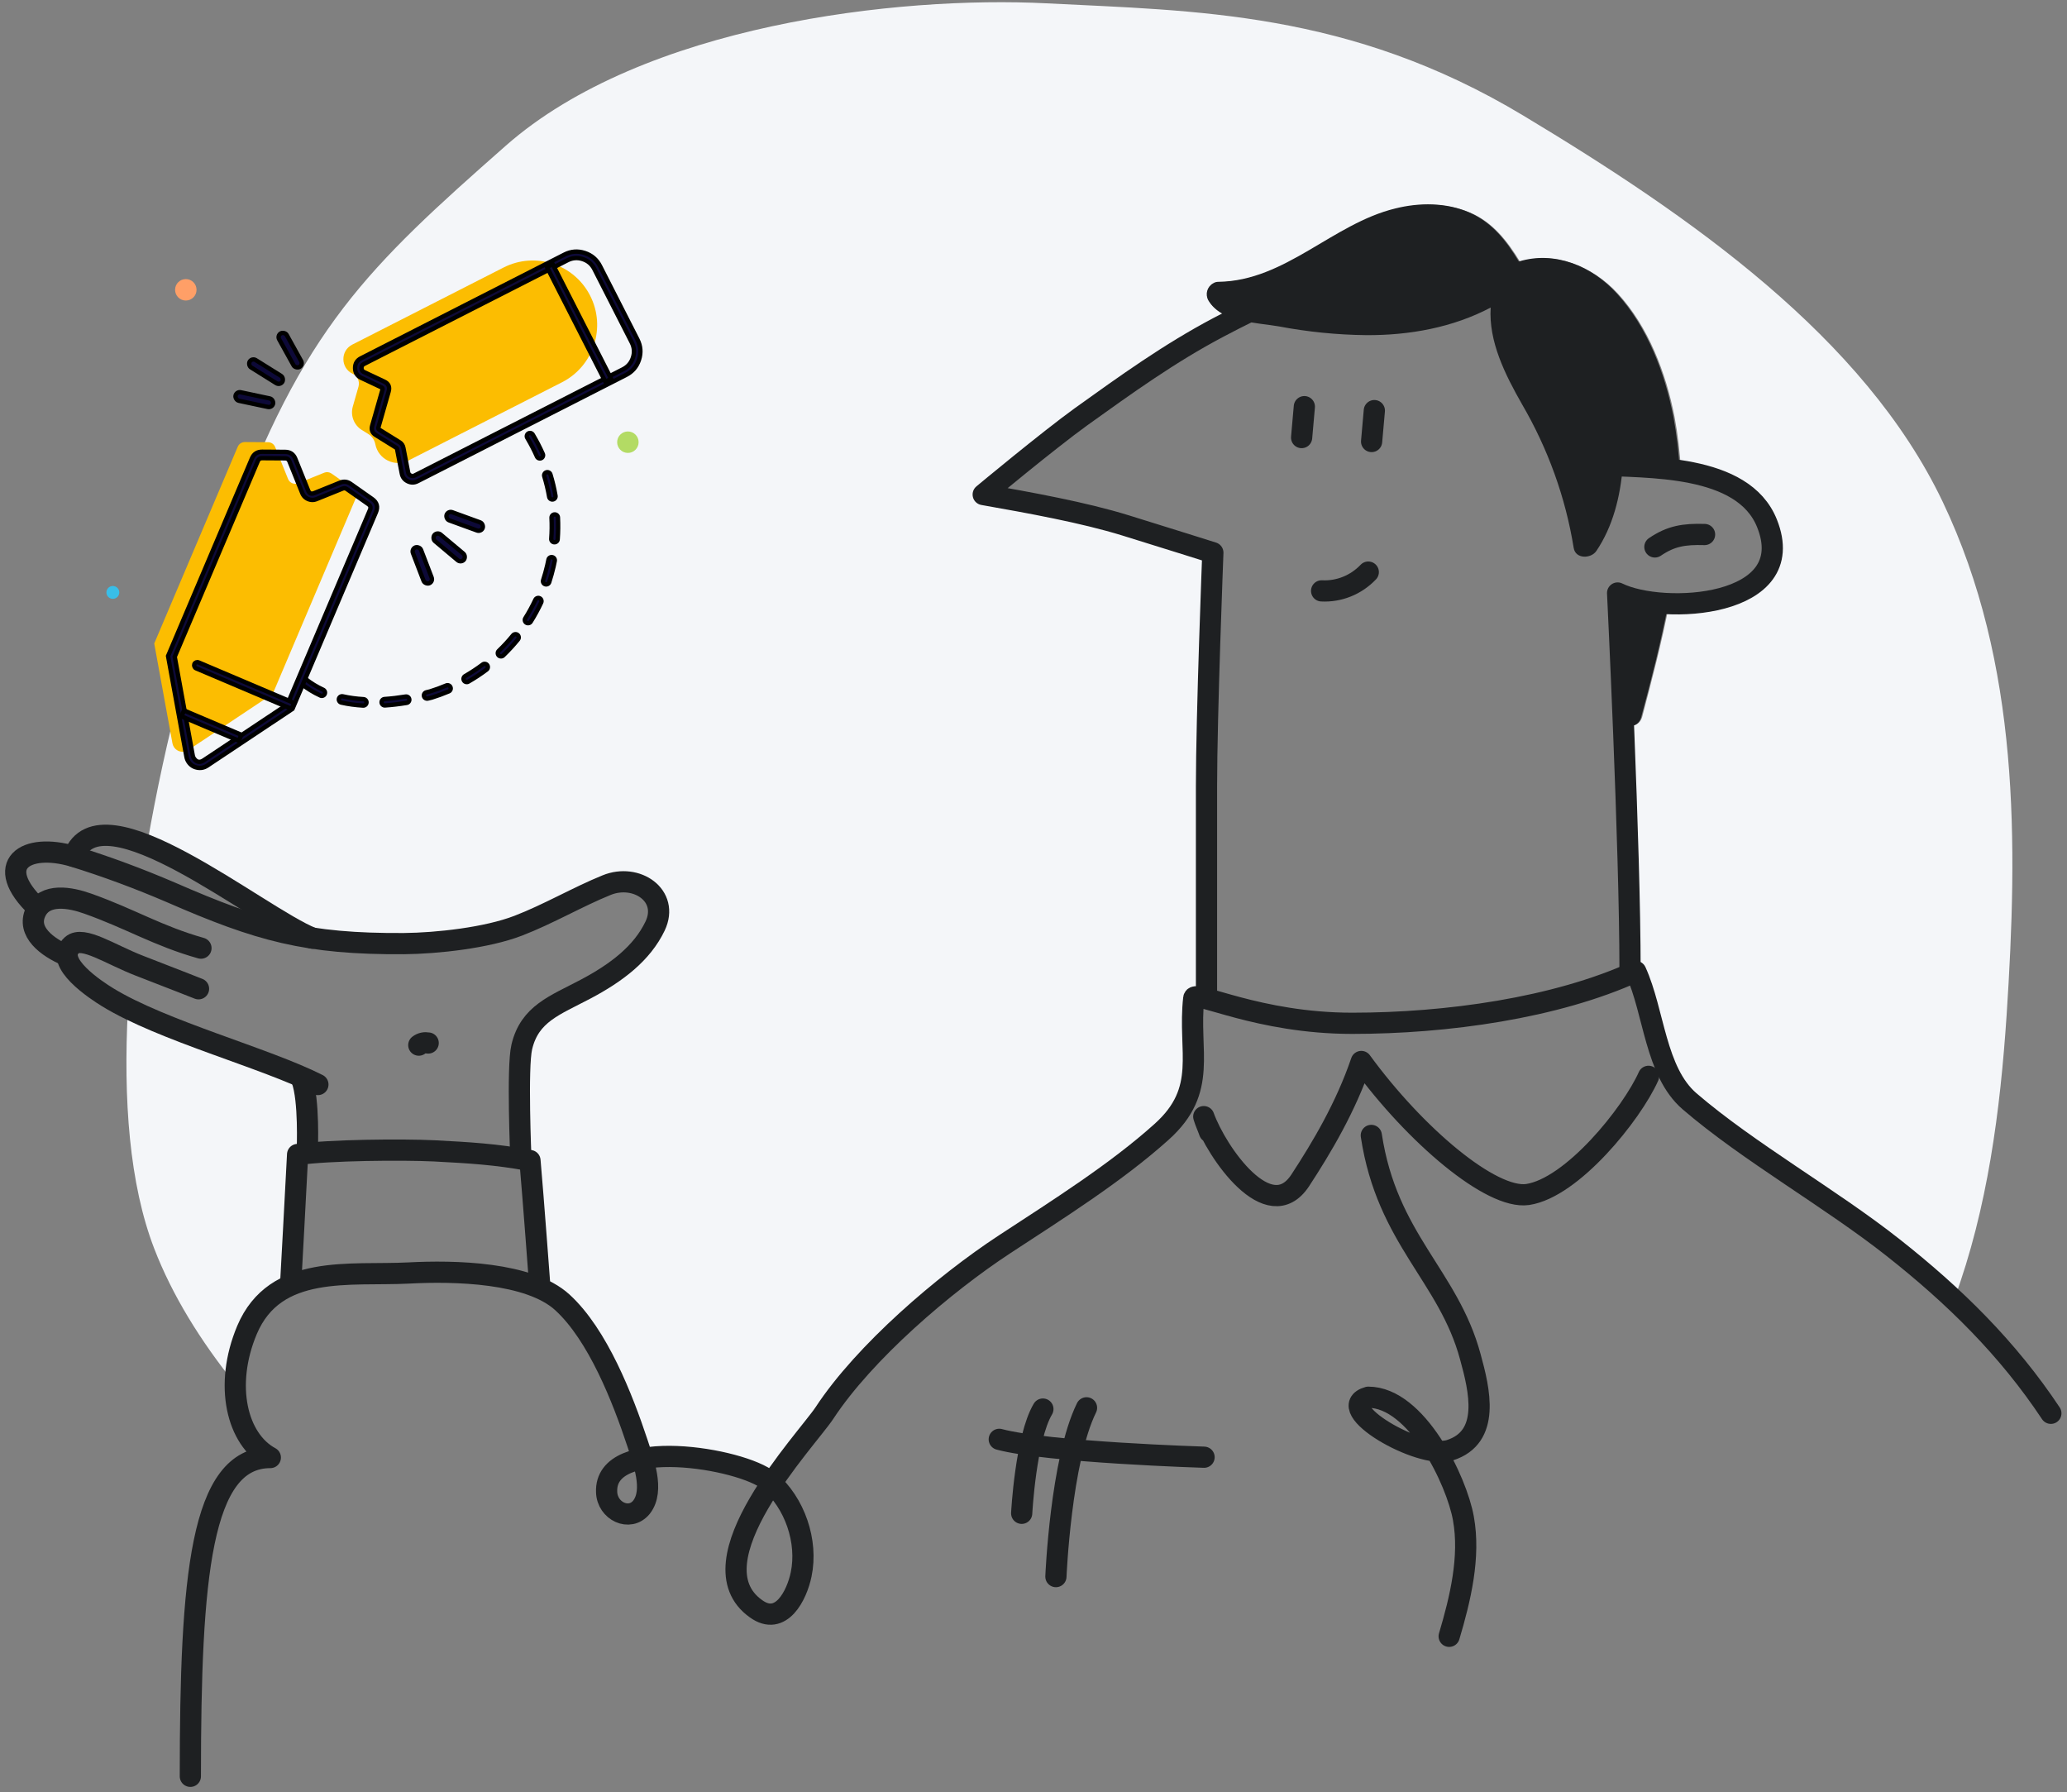 <svg width="278" height="241" viewBox="0 0 278 241" fill="none" xmlns="http://www.w3.org/2000/svg">
<rect x="0" y="0" width="278" height="241" fill="#808080" stroke="none"/>
<g clip-path="url(#clip0)">
<path d="M17.207 135.605C16.555 147.87 17.411 159.279 20.752 167.918C23.156 174.152 26.946 180.305 31.713 186.213C31.754 183.687 32.284 181.201 33.302 178.879C34.362 176.23 36.399 174.111 39.007 172.93L39.17 171.952C39.17 171.952 39.822 160.135 40.066 155.246C40.474 155.164 40.963 155.123 41.493 155.083L41.37 154.594C41.37 154.594 41.207 147.504 40.229 144.774L39.618 144.366C33.058 141.677 23.686 138.865 17.207 135.605Z" fill="#F4F6F9"/>
<path d="M269.879 136.503C271.387 113.44 271.672 89.277 261.282 67.477C250.728 45.352 227.421 29.094 204.847 15.525C181.458 1.467 160.677 1.467 140.752 0.448C120.827 -0.57 86.518 3.301 68.019 19.599C49.52 35.898 40.637 44.252 30.857 71.348C25.968 85.121 22.26 99.26 19.774 113.644C27.516 116.74 37.499 124.319 42.022 126.153C46.097 126.723 50.212 127.009 54.368 126.927C58.851 126.886 65.492 126.153 69.73 124.523C73.764 122.975 77.798 120.611 81.628 119.063C85.621 117.433 90.104 120.448 88.148 124.564C86.396 128.231 82.973 130.839 78.817 133.039C74.66 135.24 71.278 136.34 70.26 140.863C69.689 143.226 70.015 153.087 70.097 155.898C70.504 155.98 70.952 156.061 71.401 156.143C71.849 161.236 72.705 172.808 72.705 172.808V173.297C73.805 173.746 74.823 174.397 75.761 175.212C80.528 179.572 83.869 188.129 85.866 194.16C86.07 194.73 86.314 195.423 86.518 196.197C92.182 195.138 101.105 197.175 103.509 199.212C103.632 199.335 103.754 199.416 103.876 199.538C106.728 195.301 109.988 191.593 111.007 190.085C116.385 181.895 127.102 172.727 135.251 167.389C142.341 162.744 150.246 157.773 156.358 152.272C162.674 146.608 159.862 141.474 160.677 134.302C160.718 134.017 161.289 134.099 162.348 134.384V105.82C162.348 96.245 163.204 74.404 163.204 74.404C163.204 74.404 157.132 72.489 151.469 70.737C145.805 68.985 138.552 67.681 132.317 66.581C132.317 66.581 141.037 59.328 145.438 56.15C151.469 51.83 157.336 47.593 163.978 44.089C164.711 43.722 165.445 43.314 166.219 42.948C164.711 42.499 163.367 41.766 162.593 40.462C162.47 40.218 162.389 39.932 162.389 39.647C162.389 38.71 163.122 37.936 164.059 37.936C173.024 37.813 179.38 30.112 187.815 28.075C191.075 27.26 194.701 27.301 197.757 28.605C200.813 29.909 202.769 32.476 204.44 35.206C209.207 33.739 214.219 35.817 217.601 39.484C221.716 43.966 224.08 50.2 225.221 56.068C225.669 58.472 225.954 60.917 226.076 63.362C231.17 64.136 235.937 65.929 237.73 70.411C241.071 78.764 231.985 81.535 224.487 81.25C223.509 86.343 222.165 91.436 220.861 96.408C220.494 97.63 219.312 97.834 218.416 97.345C218.864 108.224 219.312 121.752 219.312 130.472V131.002C219.598 130.88 219.842 130.757 220.127 130.635C222.613 136.095 222.735 144.082 227.34 148.075C235.244 154.88 246.368 161.155 254.722 167.756C257.533 169.997 260.263 172.279 262.83 174.723C267.353 162.418 269.024 149.257 269.879 136.503Z" fill="#F4F6F9"/>
<path d="M25.601 238.861C25.601 212.009 26.987 195.995 36.358 195.995C31.876 193.591 30.084 186.297 33.221 178.84C37.011 169.876 47.075 171.587 54.98 171.18C61.092 170.854 71.197 171.058 75.639 175.132C80.406 179.492 83.747 188.049 85.744 194.08C86.477 196.362 88.067 200.396 86.274 202.677C84.684 204.633 81.669 203.207 81.588 200.64C81.262 192.98 99.802 196.076 103.428 199.132C106.892 202.066 108.685 207.282 107.747 211.723C107.177 214.494 105.058 218.773 101.676 216.328C92.834 210.053 108.481 193.632 110.885 190.005C116.263 181.815 126.98 172.647 135.129 167.309C142.219 162.664 150.124 157.693 156.236 152.192C162.552 146.528 159.741 141.394 160.555 134.222C160.678 133.082 169.194 137.604 181.866 137.604C194.538 137.604 209.207 135.567 220.005 130.637C222.491 136.097 222.613 144.083 227.218 148.076C235.123 154.881 246.246 161.156 254.6 167.757C262.831 174.236 270.043 181.326 275.829 190.046" stroke="#1E2022" stroke-width="2.852" stroke-linecap="round" stroke-linejoin="round"/>
<path d="M162.674 152.232C162.43 151.54 162.104 150.847 161.9 150.154C163.652 155.003 170.661 165.068 174.857 158.752C177.791 154.27 181.01 148.85 183.088 142.738C190.341 152.681 200.569 161.319 205.458 160.626C211.448 159.73 219.435 149.828 221.717 144.735" stroke="#1E2022" stroke-width="2.852" stroke-linecap="round" stroke-linejoin="round"/>
<path d="M194.905 220.035C196.413 214.982 197.757 209.359 196.82 204.184C195.924 199.131 190.545 187.885 184.026 187.885C178.973 189.311 190.993 196.279 194.987 195.016C200.528 193.264 198.98 186.907 197.757 182.466C194.824 171.546 186.552 166.656 184.433 152.68" stroke="#1E2022" stroke-width="2.852" stroke-linecap="round" stroke-linejoin="round"/>
<path d="M134.395 193.547C140.915 195.299 161.94 195.951 161.94 195.951" stroke="#1E2022" stroke-width="2.852" stroke-linecap="round" stroke-linejoin="round"/>
<path d="M137.411 203.494C137.411 203.494 137.941 193.388 140.263 189.477" stroke="#1E2022" stroke-width="2.852" stroke-linecap="round" stroke-linejoin="round"/>
<path d="M142.015 212.005C142.015 212.005 142.667 196.358 146.131 189.309" stroke="#1E2022" stroke-width="2.852" stroke-linecap="round" stroke-linejoin="round"/>
<path d="M162.267 133.406V105.738C162.267 96.163 163.122 74.322 163.122 74.322C163.122 74.322 157.051 72.407 151.387 70.655C145.723 68.903 138.47 67.599 132.236 66.499C132.236 66.499 140.956 59.246 145.357 56.068C151.387 51.748 157.255 47.511 163.897 44.007C174.817 38.261 187.897 32.475 200.08 36.631C210.43 40.136 214.749 52.319 214.708 62.506C221.513 62.913 234.43 62.302 237.649 70.37C242.212 81.738 223.672 82.757 217.56 79.742C217.56 79.742 219.231 113.765 219.231 130.431" stroke="#1E2022" stroke-width="2.852" stroke-linecap="round" stroke-linejoin="round"/>
<path d="M184.474 59.371L184.841 55.215" stroke="#1E2022" stroke-width="2.852" stroke-linecap="round" stroke-linejoin="round"/>
<path d="M175.061 58.84L175.428 54.684" stroke="#1E2022" stroke-width="2.852" stroke-linecap="round" stroke-linejoin="round"/>
<path d="M222.573 73.546C224.732 72.08 226.484 71.794 229.255 71.876" stroke="#1E2022" stroke-width="2.852" stroke-linecap="round" stroke-linejoin="round"/>
<path d="M177.75 79.456C180.114 79.578 182.396 78.641 184.026 76.93" stroke="#1E2022" stroke-width="2.852" stroke-linecap="round" stroke-linejoin="round"/>
<path d="M4.983 122.039C-1.088 116.253 3.394 113.238 9.873 115.153C14.355 116.538 18.715 118.168 22.993 120.002C34.85 125.177 41.207 126.97 54.328 126.888C58.81 126.847 65.452 126.114 69.689 124.484C73.723 122.936 77.757 120.572 81.587 119.024C85.581 117.394 90.063 120.409 88.107 124.525C86.355 128.192 82.932 130.8 78.776 133C74.62 135.201 71.238 136.301 70.178 140.783C69.526 143.513 70.056 155.778 70.056 155.778" stroke="#1E2022" stroke-width="2.852" stroke-linecap="round" stroke-linejoin="round"/>
<path d="M40.596 145.18C41.615 147.91 41.33 154.592 41.33 154.592" stroke="#1E2022" stroke-width="2.852" stroke-linecap="round" stroke-linejoin="round"/>
<path d="M26.701 132.96C26.701 132.96 22.667 131.371 18.756 129.863C14.844 128.355 11.136 125.788 9.669 127.092C7.102 129.374 13.01 133.204 14.477 134.101C21.852 138.624 35.666 142.25 42.756 145.836" stroke="#1E2022" stroke-width="2.852" stroke-linecap="round" stroke-linejoin="round"/>
<path d="M9.017 128.516C6.328 127.375 3.557 125.297 4.78 122.648C6.002 120 9.506 120.692 11.788 121.507C17.534 123.545 21.241 125.867 27.028 127.497" stroke="#1E2022" stroke-width="2.852" stroke-linecap="round" stroke-linejoin="round"/>
<path d="M9.914 115.152C13.499 105.536 34.769 123.261 42.022 126.154" stroke="#1E2022" stroke-width="2.852" stroke-linecap="round" stroke-linejoin="round"/>
<path d="M39.129 171.951C39.129 171.951 39.781 160.135 40.026 155.245C44.304 154.634 54.084 154.552 58.403 154.756C63.007 155.001 66.756 155.204 71.279 156.06C71.727 161.154 72.583 172.726 72.583 172.726" stroke="#1E2022" stroke-width="2.852" stroke-linecap="round" stroke-linejoin="round"/>
<path d="M224.365 81.25C221.635 81.128 219.15 80.639 217.52 79.824C217.52 79.824 217.887 87.485 218.294 97.345C219.19 97.875 220.413 97.671 220.739 96.408C222.083 91.437 223.387 86.344 224.365 81.25Z" fill="#1E2022"/>
<path d="M163.163 38.098C162.348 38.547 162.063 39.565 162.511 40.38C164.263 43.355 168.949 43.355 171.964 43.885C175.835 44.618 179.788 45.025 183.74 45.066C189.526 45.107 195.394 44.047 200.487 41.358C200.202 45.922 202.402 50.322 204.725 54.397C208.188 60.346 210.552 66.866 211.652 73.671C211.896 75.219 214.015 75.137 214.708 74.078C216.908 70.818 217.927 66.825 218.253 62.71C220.82 62.791 223.387 62.995 225.913 63.321C225.791 60.876 225.506 58.431 225.058 56.027C223.917 50.119 221.553 43.925 217.438 39.443C214.056 35.735 209.044 33.698 204.277 35.165C202.606 32.394 200.691 29.908 197.594 28.564C194.497 27.219 190.912 27.219 187.652 28.034C179.258 30.071 172.861 37.772 163.896 37.895C163.652 37.895 163.407 37.935 163.163 38.098Z" fill="#1E2022"/>
<path d="M56.325 140.538C56.691 140.253 57.14 140.171 57.588 140.253" stroke="#1E2022" stroke-width="2.852" stroke-linecap="round" stroke-linejoin="round"/>
<circle cx="15.178" cy="79.662" r="0.866" fill="#39BEE8"/>
<circle cx="24.991" cy="38.97" r="1.443" fill="#FF9F67"/>
<circle cx="84.447" cy="59.462" r="1.443" fill="#B3DB64"/>
<path fill-rule="evenodd" clip-rule="evenodd" d="M71.654 58.434C72.158 59.276 72.609 60.146 73.006 61.043C73.055 61.152 73.058 61.263 73.014 61.374C72.972 61.486 72.895 61.566 72.786 61.614C72.785 61.614 72.785 61.615 72.784 61.615C72.784 61.615 72.783 61.616 72.782 61.616C72.673 61.663 72.564 61.665 72.453 61.622C72.342 61.578 72.263 61.502 72.215 61.394C71.847 60.563 71.431 59.756 70.968 58.973C70.949 58.941 70.93 58.909 70.911 58.878C70.85 58.775 70.834 58.666 70.863 58.55C70.892 58.434 70.958 58.345 71.061 58.284C71.11 58.255 71.163 58.236 71.22 58.227C71.276 58.219 71.333 58.222 71.388 58.236C71.444 58.25 71.495 58.274 71.541 58.308C71.587 58.343 71.625 58.384 71.654 58.434ZM73.491 63.509C73.49 63.509 73.49 63.509 73.489 63.509C73.489 63.51 73.488 63.51 73.487 63.51C73.374 63.546 73.29 63.616 73.234 63.721C73.179 63.826 73.168 63.935 73.203 64.049C73.479 64.957 73.699 65.878 73.861 66.811C73.882 66.928 73.94 67.021 74.037 67.09C74.134 67.158 74.241 67.183 74.358 67.164C74.359 67.164 74.36 67.164 74.36 67.163C74.361 67.163 74.362 67.163 74.362 67.163C74.48 67.143 74.573 67.083 74.642 66.986C74.711 66.888 74.735 66.78 74.714 66.662C74.546 65.694 74.318 64.739 74.031 63.797C73.996 63.682 73.926 63.597 73.821 63.541C73.715 63.485 73.606 63.474 73.491 63.509ZM74.586 69.173C74.586 69.173 74.585 69.173 74.584 69.173C74.584 69.173 74.583 69.173 74.582 69.173C74.464 69.18 74.365 69.228 74.286 69.316C74.206 69.404 74.17 69.508 74.175 69.627C74.222 70.57 74.211 71.513 74.142 72.456C74.133 72.575 74.168 72.679 74.245 72.769C74.322 72.859 74.42 72.909 74.538 72.919C74.539 72.919 74.54 72.919 74.54 72.919C74.541 72.919 74.541 72.92 74.542 72.92C74.661 72.928 74.766 72.894 74.857 72.816C74.947 72.737 74.997 72.639 75.006 72.519C75.077 71.541 75.089 70.562 75.04 69.584C75.034 69.464 74.987 69.364 74.898 69.284C74.81 69.204 74.706 69.167 74.586 69.173ZM73.764 75.261C73.787 75.145 73.847 75.053 73.946 74.987C74.044 74.92 74.152 74.898 74.268 74.92C74.269 74.92 74.27 74.92 74.27 74.92C74.271 74.92 74.272 74.92 74.272 74.92C74.389 74.944 74.481 75.005 74.548 75.104C74.615 75.203 74.636 75.311 74.613 75.429C74.562 75.689 74.507 75.948 74.447 76.206C74.284 76.91 74.092 77.604 73.869 78.287C73.832 78.401 73.76 78.485 73.653 78.539C73.546 78.593 73.436 78.602 73.323 78.565L73.319 78.563C73.207 78.525 73.124 78.454 73.07 78.347C73.017 78.241 73.009 78.132 73.046 78.019C73.261 77.36 73.447 76.691 73.603 76.011C73.661 75.762 73.714 75.512 73.764 75.261ZM72.005 80.653C72.055 80.545 72.136 80.471 72.248 80.43C72.359 80.389 72.469 80.393 72.577 80.442C72.578 80.443 72.578 80.443 72.579 80.443C72.579 80.444 72.58 80.444 72.581 80.444C72.689 80.495 72.763 80.576 72.804 80.689C72.845 80.801 72.84 80.911 72.789 81.02C72.373 81.908 71.905 82.768 71.383 83.599C71.32 83.7 71.23 83.764 71.113 83.79C70.996 83.817 70.888 83.799 70.786 83.735C70.786 83.735 70.785 83.734 70.785 83.734C70.784 83.734 70.784 83.733 70.783 83.733C70.683 83.669 70.62 83.579 70.594 83.463C70.568 83.347 70.587 83.239 70.65 83.138C71.152 82.338 71.604 81.509 72.005 80.653ZM68.999 85.438C69.074 85.346 69.171 85.293 69.289 85.281C69.407 85.268 69.512 85.299 69.605 85.373C69.606 85.373 69.606 85.374 69.607 85.374C69.607 85.374 69.608 85.375 69.608 85.375C69.701 85.451 69.753 85.548 69.765 85.667C69.778 85.786 69.746 85.891 69.671 85.984C69.052 86.744 68.388 87.464 67.68 88.144C67.594 88.227 67.492 88.267 67.372 88.264C67.252 88.262 67.151 88.218 67.069 88.131C67.068 88.131 67.068 88.13 67.067 88.13C67.067 88.129 67.066 88.129 67.066 88.129C66.984 88.042 66.945 87.94 66.948 87.821C66.951 87.702 66.995 87.602 67.081 87.519C67.763 86.864 68.403 86.17 68.999 85.438ZM64.923 89.353C65.018 89.281 65.124 89.254 65.242 89.27C65.359 89.286 65.454 89.342 65.526 89.436C65.527 89.437 65.527 89.437 65.528 89.438C65.528 89.438 65.528 89.439 65.529 89.439C65.6 89.535 65.628 89.642 65.611 89.76C65.594 89.879 65.538 89.974 65.442 90.045C64.657 90.634 63.84 91.173 62.989 91.662C62.886 91.722 62.776 91.736 62.661 91.705C62.545 91.674 62.458 91.607 62.398 91.503L62.396 91.5C62.338 91.396 62.325 91.287 62.356 91.173C62.387 91.058 62.455 90.971 62.558 90.912C63.378 90.44 64.166 89.92 64.923 89.353ZM43.686 92.992C43.706 93.045 43.715 93.099 43.713 93.155C43.711 93.211 43.699 93.265 43.677 93.316C43.676 93.317 43.676 93.319 43.675 93.32C43.675 93.321 43.674 93.322 43.674 93.323C43.624 93.432 43.543 93.507 43.431 93.548C43.319 93.59 43.208 93.586 43.099 93.536C42.181 93.114 41.335 92.595 40.56 91.98C40.515 91.945 40.478 91.902 40.45 91.851C40.422 91.801 40.405 91.748 40.399 91.691C40.392 91.634 40.397 91.578 40.412 91.522C40.428 91.467 40.454 91.417 40.49 91.372C40.49 91.371 40.491 91.37 40.492 91.369C40.493 91.368 40.494 91.367 40.495 91.366C40.57 91.275 40.666 91.223 40.783 91.211C40.901 91.198 41.005 91.229 41.098 91.302C41.819 91.874 42.606 92.356 43.461 92.749C43.513 92.773 43.559 92.806 43.598 92.848C43.637 92.89 43.666 92.938 43.686 92.992ZM60.02 92.172C60.13 92.126 60.24 92.124 60.35 92.169C60.46 92.213 60.539 92.289 60.586 92.398L60.588 92.402C60.635 92.512 60.636 92.622 60.591 92.733C60.546 92.844 60.468 92.923 60.358 92.969C59.609 93.287 58.846 93.565 58.07 93.805C58.066 93.807 58.062 93.808 58.058 93.809C58.053 93.81 58.049 93.811 58.045 93.812L57.546 93.934C57.43 93.963 57.321 93.946 57.219 93.884C57.117 93.822 57.051 93.733 57.023 93.617C57.023 93.616 57.023 93.615 57.022 93.615C57.022 93.614 57.022 93.613 57.022 93.612C56.995 93.497 57.012 93.389 57.074 93.287C57.136 93.186 57.225 93.122 57.34 93.093L57.827 92.974C58.571 92.744 59.302 92.476 60.02 92.172ZM48.888 94.016C49.006 94.022 49.105 94.07 49.184 94.158C49.264 94.246 49.301 94.35 49.295 94.468C49.295 94.469 49.295 94.47 49.295 94.47C49.295 94.471 49.295 94.472 49.295 94.473C49.288 94.592 49.24 94.691 49.151 94.771C49.061 94.85 48.957 94.887 48.838 94.88C47.807 94.821 46.831 94.687 45.909 94.479C45.792 94.452 45.702 94.389 45.638 94.288C45.575 94.186 45.556 94.078 45.582 93.961C45.582 93.96 45.583 93.959 45.583 93.958C45.583 93.957 45.583 93.956 45.583 93.955C45.597 93.9 45.62 93.85 45.653 93.804C45.685 93.758 45.725 93.72 45.773 93.69C45.822 93.66 45.874 93.639 45.931 93.63C45.987 93.62 46.044 93.621 46.1 93.634C46.975 93.832 47.904 93.959 48.888 94.016ZM54.552 93.665C54.669 93.646 54.776 93.671 54.873 93.741C54.97 93.81 55.028 93.903 55.048 94.02L55.049 94.023C55.068 94.141 55.043 94.249 54.973 94.346C54.903 94.443 54.809 94.501 54.691 94.52C53.684 94.684 52.715 94.798 51.783 94.86C51.663 94.868 51.559 94.833 51.469 94.754C51.379 94.676 51.33 94.577 51.322 94.458L51.321 94.454C51.314 94.335 51.35 94.231 51.429 94.142C51.507 94.053 51.606 94.004 51.724 93.996C52.63 93.936 53.572 93.825 54.552 93.665Z" fill="#0D0938"/>
<path d="M73.006 61.043L73.274 60.925V60.925L73.006 61.043ZM73.014 61.374L73.287 61.48V61.48L73.014 61.374ZM72.786 61.614L72.668 61.347L72.666 61.348L72.786 61.614ZM72.782 61.616L72.671 61.346L72.666 61.348L72.782 61.616ZM72.453 61.622L72.559 61.349L72.559 61.349L72.453 61.622ZM72.215 61.394L71.948 61.512V61.512L72.215 61.394ZM70.968 58.973L70.716 59.122L70.716 59.122L70.968 58.973ZM70.911 58.878L70.66 59.028L70.66 59.028L70.911 58.878ZM70.863 58.55L70.579 58.479L70.579 58.479L70.863 58.55ZM71.061 58.284L71.211 58.535L71.211 58.535L71.061 58.284ZM71.22 58.227L71.262 58.517L71.262 58.517L71.22 58.227ZM71.388 58.236L71.46 57.952L71.46 57.952L71.388 58.236ZM71.541 58.308L71.716 58.074L71.715 58.074L71.541 58.308ZM73.489 63.509L73.402 63.23L73.401 63.23L73.489 63.509ZM73.487 63.51L73.575 63.789L73.579 63.788L73.487 63.51ZM73.234 63.721L73.493 63.857L73.493 63.857L73.234 63.721ZM73.203 64.049L72.923 64.134V64.134L73.203 64.049ZM73.861 66.811L74.149 66.761L74.149 66.761L73.861 66.811ZM74.037 67.09L74.206 66.851L74.206 66.851L74.037 67.09ZM74.358 67.164L74.406 67.452L74.406 67.452L74.358 67.164ZM74.36 67.163L74.312 66.875L74.311 66.875L74.36 67.163ZM74.362 67.163L74.312 66.875L74.312 66.875L74.362 67.163ZM74.642 66.986L74.881 67.154L74.881 67.154L74.642 66.986ZM74.714 66.662L75.002 66.612V66.612L74.714 66.662ZM74.031 63.797L74.311 63.712V63.712L74.031 63.797ZM73.821 63.541L73.958 63.283L73.958 63.283L73.821 63.541ZM74.584 69.173L74.567 68.881L74.584 69.173ZM74.582 69.173L74.6 69.465L74.604 69.465L74.582 69.173ZM74.286 69.316L74.503 69.511L74.286 69.316ZM74.175 69.627L74.467 69.612L74.467 69.612L74.175 69.627ZM74.142 72.456L73.85 72.435V72.435L74.142 72.456ZM74.245 72.769L74.023 72.959L74.023 72.959L74.245 72.769ZM74.538 72.919L74.514 73.211L74.515 73.211L74.538 72.919ZM74.54 72.919L74.517 73.211L74.517 73.211L74.54 72.919ZM74.542 72.92L74.564 72.628L74.564 72.628L74.542 72.92ZM74.857 72.816L75.048 73.037H75.048L74.857 72.816ZM75.006 72.519L75.297 72.541V72.541L75.006 72.519ZM75.04 69.584L75.332 69.569V69.569L75.04 69.584ZM74.898 69.284L74.702 69.501L74.702 69.501L74.898 69.284ZM73.946 74.987L74.11 75.229L74.11 75.229L73.946 74.987ZM74.268 74.92L74.323 74.633L74.322 74.632L74.268 74.92ZM74.27 74.92L74.215 75.207L74.215 75.207L74.27 74.92ZM74.272 74.92L74.329 74.634L74.328 74.633L74.272 74.92ZM74.548 75.104L74.305 75.267L74.305 75.267L74.548 75.104ZM74.613 75.429L74.9 75.485V75.485L74.613 75.429ZM74.447 76.206L74.162 76.14V76.14L74.447 76.206ZM73.869 78.287L74.147 78.378L74.147 78.378L73.869 78.287ZM73.653 78.539L73.785 78.8L73.785 78.8L73.653 78.539ZM73.323 78.565L73.229 78.841L73.232 78.843L73.323 78.565ZM73.319 78.563L73.413 78.287L73.412 78.286L73.319 78.563ZM73.07 78.347L72.809 78.478V78.478L73.07 78.347ZM73.046 78.019L73.323 78.109V78.109L73.046 78.019ZM73.603 76.011L73.888 76.077L73.888 76.077L73.603 76.011ZM72.248 80.43L72.349 80.704L72.349 80.704L72.248 80.43ZM72.577 80.442L72.455 80.708L72.456 80.709L72.577 80.442ZM72.581 80.444L72.704 80.179L72.704 80.179L72.581 80.444ZM72.804 80.689L72.529 80.788L72.529 80.788L72.804 80.689ZM72.789 81.02L73.054 81.144L73.054 81.144L72.789 81.02ZM71.383 83.599L71.136 83.443V83.443L71.383 83.599ZM71.113 83.79L71.048 83.506H71.048L71.113 83.79ZM70.786 83.735L70.631 83.982L70.631 83.983L70.786 83.735ZM70.785 83.734L70.942 83.488L70.942 83.488L70.785 83.734ZM70.783 83.733L70.945 83.49L70.941 83.487L70.783 83.733ZM70.594 83.463L70.309 83.527L70.309 83.527L70.594 83.463ZM70.65 83.138L70.897 83.294L70.897 83.294L70.65 83.138ZM69.289 85.281L69.258 84.99H69.258L69.289 85.281ZM69.605 85.373L69.788 85.145L69.787 85.144L69.605 85.373ZM69.607 85.374L69.422 85.601L69.422 85.601L69.607 85.374ZM69.608 85.375L69.793 85.149L69.791 85.148L69.608 85.375ZM69.765 85.667L69.475 85.697V85.697L69.765 85.667ZM69.671 85.984L69.897 86.169L69.897 86.169L69.671 85.984ZM67.68 88.144L67.883 88.355L67.883 88.355L67.68 88.144ZM67.372 88.264L67.366 88.556H67.366L67.372 88.264ZM67.069 88.131L66.857 88.333L66.858 88.334L67.069 88.131ZM67.067 88.13L66.855 88.331L66.855 88.331L67.067 88.13ZM67.066 88.129L67.281 87.931L67.278 87.928L67.066 88.129ZM66.948 87.821L67.24 87.828V87.828L66.948 87.821ZM67.081 87.519L67.283 87.73L67.283 87.73L67.081 87.519ZM65.242 89.27L65.202 89.56H65.202L65.242 89.27ZM65.526 89.436L65.294 89.614L65.294 89.614L65.526 89.436ZM65.528 89.438L65.294 89.614L65.294 89.614L65.528 89.438ZM65.529 89.439L65.295 89.614L65.295 89.615L65.529 89.439ZM65.442 90.045L65.618 90.279L65.618 90.279L65.442 90.045ZM62.989 91.662L63.135 91.916L63.135 91.916L62.989 91.662ZM62.661 91.705L62.737 91.423L62.737 91.423L62.661 91.705ZM62.398 91.503L62.143 91.646L62.145 91.649L62.398 91.503ZM62.396 91.5L62.651 91.357L62.651 91.356L62.396 91.5ZM62.356 91.173L62.638 91.25L62.356 91.173ZM62.558 90.912L62.412 90.659L62.412 90.659L62.558 90.912ZM43.713 93.155L44.005 93.164L43.713 93.155ZM43.677 93.316L43.944 93.434L43.944 93.434L43.677 93.316ZM43.674 93.323L43.939 93.445L43.939 93.445L43.674 93.323ZM43.431 93.548L43.532 93.822L43.532 93.822L43.431 93.548ZM43.099 93.536L42.977 93.801L42.977 93.801L43.099 93.536ZM40.56 91.98L40.741 91.751L40.741 91.751L40.56 91.98ZM40.45 91.851L40.706 91.709L40.706 91.709L40.45 91.851ZM40.399 91.691L40.689 91.657L40.689 91.657L40.399 91.691ZM40.412 91.522L40.694 91.603L40.694 91.603L40.412 91.522ZM40.49 91.372L40.261 91.19L40.261 91.19L40.49 91.372ZM40.495 91.366L40.269 91.18L40.269 91.18L40.495 91.366ZM40.783 91.211L40.752 90.92H40.752L40.783 91.211ZM41.098 91.302L40.916 91.531L40.916 91.531L41.098 91.302ZM43.461 92.749L43.583 92.483L43.583 92.483L43.461 92.749ZM43.598 92.848L43.812 92.649L43.812 92.649L43.598 92.848ZM60.35 92.169L60.242 92.44L60.242 92.44L60.35 92.169ZM60.586 92.398L60.855 92.283L60.855 92.282L60.586 92.398ZM60.588 92.402L60.857 92.288L60.857 92.287L60.588 92.402ZM60.591 92.733L60.32 92.623V92.623L60.591 92.733ZM60.358 92.969L60.472 93.238L60.472 93.238L60.358 92.969ZM58.07 93.805L58.156 94.085L58.156 94.085L58.07 93.805ZM58.058 93.809L58.136 94.091L58.136 94.091L58.058 93.809ZM58.045 93.812L57.976 93.528L57.976 93.528L58.045 93.812ZM57.546 93.934L57.616 94.218L57.616 94.218L57.546 93.934ZM57.219 93.884L57.067 94.134L57.219 93.884ZM57.023 93.617L56.739 93.686L56.739 93.686L57.023 93.617ZM57.022 93.615L57.307 93.547L57.306 93.546L57.022 93.615ZM57.022 93.612L56.737 93.679L56.737 93.68L57.022 93.612ZM57.074 93.287L57.323 93.44L57.074 93.287ZM57.34 93.093L57.271 92.809L57.271 92.809L57.34 93.093ZM57.827 92.974L57.896 93.258L57.905 93.256L57.913 93.253L57.827 92.974ZM49.184 94.158L48.967 94.354L48.967 94.354L49.184 94.158ZM49.295 94.468L49.003 94.454L49.003 94.456L49.295 94.468ZM49.295 94.47L49.587 94.486V94.486L49.295 94.47ZM49.295 94.473L49.003 94.454L49.003 94.456L49.295 94.473ZM49.151 94.771L49.345 94.989V94.989L49.151 94.771ZM48.838 94.88L48.821 95.172H48.821L48.838 94.88ZM45.909 94.479L45.845 94.764H45.845L45.909 94.479ZM45.638 94.288L45.391 94.444L45.638 94.288ZM45.582 93.961L45.297 93.896L45.297 93.897L45.582 93.961ZM45.583 93.958L45.298 93.892L45.298 93.892L45.583 93.958ZM45.583 93.955L45.299 93.887L45.299 93.887L45.583 93.955ZM45.653 93.804L45.89 93.974L45.89 93.974L45.653 93.804ZM45.773 93.69L45.617 93.443L45.617 93.443L45.773 93.69ZM45.931 93.63L45.98 93.918L45.98 93.918L45.931 93.63ZM46.1 93.634L46.035 93.919L46.035 93.919L46.1 93.634ZM54.873 93.741L55.043 93.503L55.043 93.503L54.873 93.741ZM55.048 94.02L55.337 93.972L55.336 93.972L55.048 94.02ZM55.049 94.023L55.337 93.976L55.337 93.975L55.049 94.023ZM54.973 94.346L55.21 94.516L55.21 94.516L54.973 94.346ZM54.691 94.52L54.738 94.808H54.738L54.691 94.52ZM51.783 94.86L51.802 95.152H51.802L51.783 94.86ZM51.469 94.754L51.661 94.534L51.469 94.754ZM51.322 94.458L51.03 94.476L51.03 94.477L51.322 94.458ZM51.321 94.454L51.03 94.471L51.03 94.472L51.321 94.454ZM51.724 93.996L51.705 93.705H51.705L51.724 93.996ZM71.403 58.584C71.901 59.416 72.346 60.275 72.739 61.161L73.274 60.925C72.871 60.017 72.415 59.136 71.905 58.284L71.403 58.584ZM72.739 61.161C72.756 61.2 72.757 61.23 72.742 61.269L73.287 61.48C73.358 61.296 73.353 61.105 73.274 60.925L72.739 61.161ZM72.742 61.269C72.727 61.308 72.706 61.33 72.668 61.347L72.904 61.882C73.085 61.802 73.216 61.663 73.287 61.48L72.742 61.269ZM72.666 61.348C72.666 61.348 72.667 61.347 72.669 61.347L72.9 61.883C72.903 61.882 72.905 61.881 72.906 61.881L72.666 61.348ZM72.669 61.347C72.67 61.346 72.672 61.345 72.671 61.346L72.894 61.886C72.894 61.886 72.897 61.885 72.9 61.883L72.669 61.347ZM72.666 61.348C72.628 61.364 72.598 61.365 72.559 61.349L72.347 61.894C72.529 61.965 72.719 61.962 72.898 61.884L72.666 61.348ZM72.559 61.349C72.52 61.334 72.499 61.314 72.482 61.276L71.948 61.512C72.027 61.691 72.164 61.823 72.347 61.894L72.559 61.349ZM72.482 61.276C72.109 60.434 71.688 59.617 71.22 58.825L70.716 59.122C71.174 59.895 71.584 60.692 71.948 61.512L72.482 61.276ZM71.22 58.825C71.2 58.792 71.181 58.76 71.162 58.728L70.66 59.028C70.679 59.059 70.698 59.09 70.716 59.122L71.22 58.825ZM71.162 58.728C71.14 58.692 71.136 58.662 71.146 58.621L70.579 58.479C70.531 58.67 70.559 58.859 70.66 59.028L71.162 58.728ZM71.146 58.621C71.157 58.581 71.174 58.556 71.211 58.535L70.911 58.033C70.742 58.134 70.628 58.288 70.579 58.479L71.146 58.621ZM71.211 58.535C71.227 58.525 71.243 58.519 71.262 58.517L71.177 57.938C71.082 57.952 70.993 57.984 70.911 58.033L71.211 58.535ZM71.262 58.517C71.281 58.514 71.299 58.515 71.317 58.519L71.46 57.952C71.367 57.929 71.272 57.924 71.177 57.938L71.262 58.517ZM71.317 58.519C71.335 58.524 71.351 58.531 71.367 58.543L71.715 58.074C71.639 58.017 71.553 57.976 71.46 57.952L71.317 58.519ZM71.367 58.543C71.382 58.554 71.394 58.567 71.403 58.584L71.905 58.284C71.856 58.201 71.792 58.131 71.716 58.074L71.367 58.543ZM73.407 63.229C73.404 63.23 73.402 63.23 73.402 63.23L73.576 63.788C73.577 63.788 73.576 63.788 73.575 63.789L73.407 63.229ZM73.401 63.23C73.4 63.231 73.398 63.231 73.398 63.232C73.397 63.232 73.397 63.232 73.397 63.232C73.396 63.232 73.396 63.232 73.396 63.232C73.396 63.232 73.396 63.232 73.396 63.232L73.579 63.788C73.58 63.787 73.579 63.788 73.577 63.788L73.401 63.23ZM73.4 63.231C73.213 63.29 73.067 63.411 72.976 63.585L73.493 63.857C73.512 63.82 73.535 63.801 73.575 63.789L73.4 63.231ZM72.976 63.585C72.884 63.758 72.866 63.947 72.923 64.134L73.483 63.964C73.47 63.924 73.473 63.894 73.493 63.857L72.976 63.585ZM72.923 64.134C73.196 65.031 73.413 65.94 73.573 66.861L74.149 66.761C73.985 65.816 73.762 64.883 73.483 63.964L72.923 64.134ZM73.573 66.861C73.607 67.054 73.708 67.215 73.868 67.328L74.206 66.851C74.172 66.827 74.156 66.802 74.149 66.761L73.573 66.861ZM73.868 67.328C74.028 67.441 74.213 67.484 74.406 67.452L74.311 66.875C74.27 66.882 74.24 66.876 74.206 66.851L73.868 67.328ZM74.406 67.452C74.407 67.452 74.408 67.452 74.409 67.452L74.311 66.875C74.311 66.875 74.311 66.875 74.31 66.876L74.406 67.452ZM74.409 67.452C74.409 67.452 74.411 67.451 74.413 67.451L74.312 66.875L74.312 66.875L74.409 67.452ZM74.412 67.451C74.606 67.417 74.768 67.315 74.881 67.154L74.403 66.817C74.379 66.852 74.353 66.868 74.312 66.875L74.412 67.451ZM74.881 67.154C74.994 66.993 75.036 66.806 75.002 66.612L74.426 66.713C74.434 66.754 74.427 66.783 74.403 66.817L74.881 67.154ZM75.002 66.612C74.832 65.632 74.601 64.665 74.311 63.712L73.752 63.882C74.035 64.812 74.26 65.756 74.426 66.713L75.002 66.612ZM74.311 63.712C74.254 63.523 74.132 63.376 73.958 63.283L73.683 63.799C73.72 63.819 73.739 63.842 73.752 63.882L74.311 63.712ZM73.958 63.283C73.784 63.19 73.594 63.172 73.406 63.229L73.576 63.788C73.616 63.776 73.646 63.779 73.683 63.799L73.958 63.283ZM74.571 68.881C74.57 68.881 74.569 68.881 74.567 68.881L74.602 69.465L74.602 69.465L74.571 68.881ZM74.567 68.881C74.565 68.881 74.563 68.881 74.561 68.882L74.604 69.465C74.603 69.465 74.602 69.465 74.602 69.465L74.567 68.881ZM74.565 68.881C74.37 68.893 74.199 68.975 74.068 69.121L74.503 69.511C74.531 69.48 74.558 69.467 74.6 69.465L74.565 68.881ZM74.068 69.121C73.937 69.267 73.874 69.445 73.883 69.641L74.467 69.612C74.465 69.57 74.475 69.542 74.503 69.511L74.068 69.121ZM73.883 69.641C73.93 70.572 73.919 71.503 73.85 72.435L74.433 72.478C74.504 71.522 74.515 70.567 74.467 69.612L73.883 69.641ZM73.85 72.435C73.836 72.63 73.895 72.811 74.023 72.959L74.467 72.579C74.44 72.548 74.43 72.519 74.433 72.478L73.85 72.435ZM74.023 72.959C74.15 73.108 74.319 73.195 74.514 73.211L74.562 72.628C74.521 72.625 74.494 72.611 74.467 72.579L74.023 72.959ZM74.515 73.211C74.516 73.211 74.516 73.211 74.517 73.211L74.564 72.628C74.563 72.628 74.562 72.628 74.561 72.628L74.515 73.211ZM74.517 73.211C74.519 73.211 74.52 73.211 74.521 73.211L74.564 72.628L74.564 72.628L74.517 73.211ZM74.521 73.211C74.717 73.225 74.899 73.165 75.048 73.037L74.666 72.594C74.634 72.622 74.605 72.631 74.564 72.628L74.521 73.211ZM75.048 73.037C75.197 72.908 75.283 72.737 75.297 72.541L74.714 72.498C74.711 72.54 74.698 72.567 74.666 72.594L75.048 73.037ZM75.297 72.541C75.37 71.55 75.381 70.559 75.332 69.569L74.748 69.598C74.796 70.565 74.785 71.531 74.714 72.498L75.297 72.541ZM75.332 69.569C75.322 69.372 75.241 69.2 75.095 69.067L74.702 69.501C74.733 69.529 74.746 69.556 74.748 69.598L75.332 69.569ZM75.095 69.068C74.948 68.935 74.769 68.871 74.572 68.881L74.601 69.465C74.643 69.463 74.671 69.473 74.702 69.501L75.095 69.068ZM74.051 75.318C74.059 75.277 74.075 75.252 74.11 75.229L73.782 74.745C73.62 74.855 73.515 75.013 73.477 75.205L74.051 75.318ZM74.11 75.229C74.144 75.205 74.174 75.199 74.215 75.207L74.322 74.632C74.13 74.596 73.944 74.635 73.782 74.745L74.11 75.229ZM74.213 75.207C74.214 75.207 74.214 75.207 74.215 75.207L74.326 74.633C74.325 74.633 74.324 74.633 74.323 74.633L74.213 75.207ZM74.215 75.207C74.216 75.207 74.216 75.207 74.217 75.207L74.328 74.633C74.327 74.633 74.326 74.633 74.325 74.633L74.215 75.207ZM74.216 75.207C74.257 75.215 74.282 75.232 74.305 75.267L74.791 74.941C74.681 74.778 74.522 74.672 74.329 74.634L74.216 75.207ZM74.305 75.267C74.329 75.302 74.335 75.331 74.327 75.372L74.9 75.485C74.938 75.292 74.901 75.105 74.791 74.941L74.305 75.267ZM74.327 75.372C74.276 75.629 74.221 75.885 74.162 76.14L74.732 76.272C74.792 76.01 74.848 75.748 74.9 75.485L74.327 75.372ZM74.162 76.14C74.002 76.836 73.811 77.522 73.591 78.197L74.147 78.378C74.372 77.686 74.567 76.984 74.732 76.272L74.162 76.14ZM73.591 78.197C73.578 78.237 73.558 78.26 73.521 78.278L73.785 78.8C73.961 78.71 74.085 78.566 74.147 78.378L73.591 78.197ZM73.521 78.278C73.483 78.298 73.453 78.3 73.413 78.287L73.232 78.843C73.419 78.904 73.61 78.889 73.785 78.8L73.521 78.278ZM73.416 78.288L73.413 78.287L73.225 78.84L73.229 78.841L73.416 78.288ZM73.412 78.286C73.373 78.273 73.35 78.254 73.331 78.216L72.809 78.478C72.897 78.654 73.04 78.778 73.226 78.84L73.412 78.286ZM73.331 78.216C73.313 78.179 73.31 78.149 73.323 78.109L72.768 77.928C72.707 78.114 72.721 78.303 72.809 78.478L73.331 78.216ZM73.323 78.109C73.541 77.442 73.73 76.765 73.888 76.077L73.319 75.945C73.164 76.616 72.98 77.277 72.768 77.928L73.323 78.109ZM73.888 76.077C73.947 75.825 74.001 75.572 74.051 75.318L73.477 75.205C73.428 75.453 73.376 75.699 73.319 75.945L73.888 76.077ZM72.27 80.776C72.287 80.739 72.309 80.719 72.349 80.704L72.147 80.156C71.963 80.223 71.823 80.351 71.74 80.529L72.27 80.776ZM72.349 80.704C72.388 80.69 72.418 80.691 72.455 80.708L72.698 80.177C72.52 80.095 72.331 80.088 72.147 80.156L72.349 80.704ZM72.456 80.709L72.457 80.709L72.701 80.178C72.701 80.178 72.701 80.178 72.701 80.177C72.7 80.177 72.7 80.177 72.7 80.177C72.699 80.177 72.698 80.177 72.697 80.176L72.456 80.709ZM72.457 80.709L72.457 80.709L72.704 80.179C72.704 80.179 72.704 80.179 72.704 80.179C72.704 80.179 72.704 80.179 72.703 80.179C72.703 80.178 72.702 80.178 72.701 80.178L72.457 80.709ZM72.457 80.709C72.495 80.727 72.515 80.749 72.529 80.788L73.079 80.589C73.012 80.404 72.883 80.263 72.704 80.179L72.457 80.709ZM72.529 80.788C72.544 80.828 72.542 80.858 72.524 80.896L73.054 81.144C73.137 80.965 73.146 80.774 73.079 80.589L72.529 80.788ZM72.524 80.896C72.114 81.774 71.651 82.623 71.136 83.443L71.631 83.754C72.159 82.913 72.633 82.043 73.054 81.144L72.524 80.896ZM71.136 83.443C71.113 83.479 71.089 83.496 71.048 83.506L71.178 84.075C71.37 84.031 71.526 83.921 71.631 83.754L71.136 83.443ZM71.048 83.506C71.007 83.515 70.977 83.51 70.942 83.488L70.631 83.983C70.798 84.087 70.986 84.119 71.178 84.075L71.048 83.506ZM70.942 83.488L70.942 83.488L70.627 83.981C70.629 83.981 70.63 83.982 70.631 83.982L70.942 83.488ZM70.942 83.488C70.943 83.489 70.944 83.489 70.945 83.49L70.621 83.976C70.623 83.978 70.625 83.979 70.627 83.981L70.942 83.488ZM70.941 83.487C70.906 83.464 70.888 83.44 70.879 83.399L70.309 83.527C70.352 83.718 70.46 83.873 70.625 83.979L70.941 83.487ZM70.879 83.399C70.87 83.359 70.875 83.329 70.897 83.294L70.402 82.983C70.298 83.149 70.266 83.336 70.309 83.527L70.879 83.399ZM70.897 83.294C71.406 82.483 71.864 81.644 72.27 80.776L71.74 80.529C71.344 81.375 70.898 82.193 70.402 82.983L70.897 83.294ZM69.226 85.622C69.252 85.59 69.278 85.576 69.32 85.571L69.258 84.99C69.063 85.011 68.896 85.101 68.773 85.253L69.226 85.622ZM69.32 85.571C69.361 85.567 69.39 85.575 69.423 85.601L69.787 85.144C69.635 85.022 69.452 84.969 69.258 84.99L69.32 85.571ZM69.422 85.601L69.422 85.601L69.791 85.147C69.79 85.146 69.788 85.145 69.788 85.145L69.422 85.601ZM69.422 85.601C69.423 85.602 69.424 85.603 69.425 85.603L69.791 85.148L69.791 85.147L69.422 85.601ZM69.424 85.602C69.456 85.629 69.47 85.655 69.475 85.697L70.056 85.637C70.036 85.441 69.945 85.273 69.793 85.149L69.424 85.602ZM69.475 85.697C69.479 85.738 69.47 85.767 69.444 85.8L69.897 86.169C70.022 86.016 70.076 85.833 70.056 85.637L69.475 85.697ZM69.444 85.8C68.833 86.55 68.177 87.261 67.478 87.933L67.883 88.355C68.6 87.666 69.271 86.938 69.897 86.169L69.444 85.8ZM67.478 87.933C67.448 87.962 67.42 87.973 67.378 87.972L67.366 88.556C67.563 88.561 67.741 88.491 67.883 88.355L67.478 87.933ZM67.378 87.972C67.336 87.971 67.308 87.959 67.279 87.929L66.858 88.334C66.994 88.476 67.169 88.553 67.366 88.556L67.378 87.972ZM67.28 87.93L67.28 87.929L66.855 88.331C66.856 88.332 66.857 88.333 66.857 88.333L67.28 87.93ZM67.28 87.929C67.281 87.93 67.281 87.931 67.281 87.931L66.851 88.326C66.852 88.327 66.853 88.329 66.855 88.331L67.28 87.929ZM67.278 87.928C67.25 87.898 67.239 87.87 67.24 87.828L66.656 87.814C66.651 88.009 66.719 88.187 66.853 88.329L67.278 87.928ZM67.24 87.828C67.241 87.787 67.253 87.759 67.283 87.73L66.879 87.309C66.737 87.444 66.661 87.618 66.656 87.814L67.24 87.828ZM67.283 87.73C67.975 87.067 68.622 86.364 69.226 85.622L68.773 85.253C68.184 85.976 67.552 86.662 66.879 87.309L67.283 87.73ZM65.098 89.586C65.131 89.561 65.16 89.554 65.202 89.56L65.282 88.981C65.088 88.954 64.904 89.001 64.747 89.119L65.098 89.586ZM65.202 89.56C65.243 89.565 65.269 89.58 65.294 89.614L65.759 89.258C65.64 89.103 65.476 89.007 65.282 88.981L65.202 89.56ZM65.294 89.614L65.294 89.614L65.761 89.261C65.76 89.26 65.759 89.259 65.758 89.258L65.294 89.614ZM65.294 89.614L65.295 89.614L65.763 89.264C65.762 89.263 65.761 89.262 65.761 89.261L65.294 89.614ZM65.295 89.615C65.32 89.648 65.328 89.677 65.322 89.719L65.9 89.802C65.928 89.606 65.881 89.421 65.763 89.264L65.295 89.615ZM65.322 89.719C65.316 89.76 65.3 89.786 65.267 89.811L65.618 90.279C65.775 90.161 65.873 89.996 65.9 89.802L65.322 89.719ZM65.267 89.811C64.492 90.393 63.684 90.926 62.844 91.409L63.135 91.916C63.996 91.42 64.823 90.875 65.618 90.279L65.267 89.811ZM62.844 91.409C62.807 91.43 62.778 91.434 62.737 91.423L62.585 91.987C62.775 92.039 62.965 92.014 63.135 91.916L62.844 91.409ZM62.737 91.423C62.696 91.412 62.673 91.394 62.652 91.357L62.145 91.649C62.243 91.82 62.395 91.936 62.585 91.987L62.737 91.423ZM62.653 91.36L62.651 91.357L62.142 91.643L62.143 91.646L62.653 91.36ZM62.651 91.356C62.63 91.32 62.627 91.29 62.638 91.25L62.074 91.095C62.022 91.284 62.046 91.473 62.142 91.643L62.651 91.356ZM62.638 91.25C62.649 91.21 62.667 91.186 62.703 91.165L62.412 90.659C62.242 90.756 62.126 90.907 62.074 91.095L62.638 91.25ZM62.703 91.165C63.534 90.688 64.332 90.161 65.098 89.586L64.747 89.119C64 89.679 63.221 90.193 62.412 90.659L62.703 91.165ZM43.412 93.094C43.419 93.111 43.421 93.128 43.421 93.147L44.005 93.164C44.008 93.07 43.993 92.978 43.96 92.891L43.412 93.094ZM43.421 93.147C43.42 93.165 43.417 93.182 43.409 93.199L43.944 93.434C43.982 93.348 44.002 93.257 44.005 93.164L43.421 93.147ZM43.409 93.199C43.409 93.199 43.409 93.2 43.409 93.2L43.942 93.439C43.943 93.438 43.944 93.436 43.944 93.434L43.409 93.199ZM43.409 93.2C43.409 93.2 43.409 93.2 43.408 93.2C43.408 93.201 43.408 93.201 43.408 93.201L43.939 93.445C43.94 93.444 43.941 93.442 43.942 93.439L43.409 93.2ZM43.408 93.201C43.391 93.239 43.369 93.26 43.329 93.274L43.532 93.822C43.717 93.754 43.857 93.624 43.939 93.445L43.408 93.201ZM43.329 93.274C43.29 93.289 43.26 93.288 43.222 93.27L42.977 93.801C43.157 93.883 43.347 93.891 43.532 93.822L43.329 93.274ZM43.222 93.27C42.324 92.858 41.498 92.352 40.741 91.751L40.378 92.209C41.172 92.839 42.039 93.37 42.977 93.801L43.222 93.27ZM40.741 91.751C40.726 91.739 40.715 91.726 40.706 91.709L40.195 91.993C40.241 92.077 40.303 92.15 40.378 92.209L40.741 91.751ZM40.706 91.709C40.697 91.693 40.691 91.676 40.689 91.657L40.108 91.724C40.119 91.819 40.148 91.91 40.195 91.993L40.706 91.709ZM40.689 91.657C40.687 91.638 40.688 91.621 40.694 91.603L40.131 91.442C40.105 91.534 40.097 91.629 40.108 91.724L40.689 91.657ZM40.694 91.603C40.699 91.584 40.707 91.569 40.718 91.554L40.261 91.19C40.201 91.265 40.158 91.35 40.131 91.442L40.694 91.603ZM40.718 91.554C40.719 91.554 40.719 91.553 40.719 91.553L40.265 91.185C40.264 91.187 40.262 91.188 40.261 91.19L40.718 91.554ZM40.719 91.553C40.72 91.552 40.72 91.552 40.721 91.551L40.269 91.18C40.267 91.182 40.266 91.183 40.265 91.185L40.719 91.553ZM40.72 91.552C40.746 91.52 40.773 91.506 40.814 91.501L40.752 90.92C40.559 90.94 40.393 91.03 40.269 91.18L40.72 91.552ZM40.814 91.501C40.855 91.497 40.884 91.505 40.916 91.531L41.279 91.073C41.127 90.952 40.946 90.899 40.752 90.92L40.814 91.501ZM40.916 91.531C41.656 92.118 42.464 92.612 43.339 93.014L43.583 92.483C42.749 92.1 41.981 91.63 41.279 91.073L40.916 91.531ZM43.339 93.014C43.356 93.022 43.37 93.033 43.383 93.047L43.812 92.649C43.747 92.579 43.67 92.523 43.583 92.483L43.339 93.014ZM43.383 93.047C43.396 93.061 43.406 93.076 43.412 93.094L43.96 92.891C43.927 92.801 43.877 92.72 43.812 92.649L43.383 93.047ZM60.135 92.441C60.173 92.425 60.203 92.424 60.242 92.44L60.458 91.897C60.276 91.825 60.087 91.826 59.906 91.903L60.135 92.441ZM60.242 92.44C60.28 92.456 60.302 92.476 60.318 92.515L60.855 92.282C60.776 92.102 60.64 91.97 60.458 91.897L60.242 92.44ZM60.318 92.513L60.319 92.517L60.857 92.287L60.855 92.283L60.318 92.513ZM60.319 92.516C60.335 92.555 60.336 92.584 60.32 92.623L60.862 92.843C60.935 92.66 60.934 92.469 60.857 92.288L60.319 92.516ZM60.32 92.623C60.304 92.662 60.283 92.684 60.244 92.7L60.472 93.238C60.654 93.162 60.788 93.025 60.862 92.843L60.32 92.623ZM60.244 92.7C59.504 93.014 58.751 93.289 57.984 93.526L58.156 94.085C58.942 93.842 59.714 93.56 60.472 93.238L60.244 92.7ZM57.984 93.526C57.982 93.526 57.981 93.527 57.979 93.527L58.136 94.091C58.142 94.089 58.149 94.087 58.156 94.085L57.984 93.526ZM57.98 93.527C57.978 93.528 57.977 93.528 57.976 93.528L58.115 94.096C58.122 94.094 58.129 94.093 58.136 94.091L57.98 93.527ZM57.976 93.528L57.477 93.65L57.616 94.218L58.115 94.096L57.976 93.528ZM57.477 93.65C57.436 93.66 57.406 93.656 57.37 93.634L57.067 94.134C57.236 94.236 57.425 94.265 57.616 94.218L57.477 93.65ZM57.37 93.634C57.334 93.612 57.317 93.588 57.307 93.547L56.739 93.686C56.786 93.878 56.899 94.032 57.067 94.134L57.37 93.634ZM57.307 93.548L57.307 93.547L56.738 93.682C56.738 93.684 56.739 93.685 56.739 93.686L57.307 93.548ZM57.306 93.546L57.306 93.545L56.737 93.68C56.737 93.68 56.738 93.682 56.738 93.684L57.306 93.546ZM57.306 93.546C57.297 93.505 57.302 93.476 57.323 93.44L56.825 93.135C56.723 93.301 56.693 93.489 56.737 93.679L57.306 93.546ZM57.323 93.44C57.345 93.405 57.369 93.387 57.41 93.377L57.271 92.809C57.081 92.856 56.928 92.968 56.825 93.135L57.323 93.44ZM57.41 93.377L57.896 93.258L57.757 92.69L57.271 92.809L57.41 93.377ZM57.913 93.253C58.667 93.02 59.407 92.749 60.135 92.441L59.907 91.903C59.197 92.204 58.475 92.468 57.74 92.695L57.913 93.253ZM48.871 94.307C48.912 94.31 48.939 94.323 48.967 94.354L49.401 93.962C49.27 93.817 49.1 93.735 48.904 93.724L48.871 94.307ZM48.967 94.354C48.995 94.385 49.005 94.413 49.003 94.454L49.587 94.482C49.596 94.286 49.532 94.108 49.401 93.962L48.967 94.354ZM49.003 94.456C49.003 94.455 49.003 94.454 49.003 94.455L49.587 94.486C49.587 94.485 49.587 94.483 49.587 94.48L49.003 94.456ZM49.003 94.455C49.003 94.456 49.003 94.455 49.003 94.454L49.587 94.491C49.587 94.489 49.587 94.486 49.587 94.486L49.003 94.455ZM49.003 94.456C49.001 94.498 48.988 94.525 48.956 94.553L49.345 94.989C49.492 94.858 49.575 94.686 49.587 94.489L49.003 94.456ZM48.956 94.553C48.925 94.581 48.897 94.591 48.855 94.588L48.821 95.172C49.018 95.183 49.198 95.12 49.345 94.989L48.956 94.553ZM48.855 94.588C47.839 94.53 46.878 94.398 45.973 94.194L45.845 94.764C46.784 94.976 47.776 95.112 48.821 95.172L48.855 94.588ZM45.973 94.194C45.932 94.184 45.908 94.167 45.885 94.132L45.391 94.444C45.496 94.61 45.652 94.72 45.845 94.764L45.973 94.194ZM45.885 94.132C45.863 94.096 45.858 94.066 45.867 94.025L45.297 93.897C45.254 94.089 45.286 94.277 45.391 94.444L45.885 94.132ZM45.867 94.026C45.867 94.025 45.867 94.025 45.867 94.024L45.298 93.892C45.298 93.893 45.297 93.895 45.297 93.896L45.867 94.026ZM45.867 94.025C45.867 94.024 45.867 94.024 45.868 94.023L45.299 93.887C45.299 93.888 45.298 93.89 45.298 93.892L45.867 94.025ZM45.868 94.023C45.872 94.005 45.879 93.99 45.89 93.974L45.415 93.634C45.36 93.71 45.321 93.795 45.299 93.887L45.868 94.023ZM45.89 93.974C45.901 93.959 45.913 93.947 45.929 93.938L45.617 93.443C45.538 93.493 45.47 93.558 45.415 93.634L45.89 93.974ZM45.929 93.938C45.945 93.927 45.962 93.921 45.98 93.918L45.881 93.342C45.787 93.358 45.698 93.392 45.617 93.443L45.929 93.938ZM45.98 93.918C45.999 93.915 46.017 93.915 46.035 93.919L46.164 93.349C46.071 93.328 45.976 93.325 45.881 93.342L45.98 93.918ZM46.035 93.919C46.928 94.121 47.873 94.25 48.871 94.307L48.904 93.724C47.936 93.668 47.023 93.543 46.164 93.349L46.035 93.919ZM54.599 93.954C54.64 93.947 54.669 93.954 54.703 93.978L55.043 93.503C54.883 93.389 54.698 93.345 54.505 93.377L54.599 93.954ZM54.703 93.978C54.737 94.003 54.753 94.028 54.76 94.069L55.336 93.972C55.304 93.778 55.203 93.617 55.043 93.503L54.703 93.978ZM54.76 94.069L54.76 94.071L55.337 93.975L55.337 93.972L54.76 94.069ZM54.76 94.07C54.767 94.112 54.76 94.141 54.736 94.175L55.21 94.516C55.325 94.356 55.369 94.171 55.337 93.976L54.76 94.07ZM54.736 94.175C54.711 94.209 54.685 94.225 54.644 94.232L54.738 94.808C54.933 94.777 55.095 94.676 55.21 94.516L54.736 94.175ZM54.644 94.232C53.646 94.394 52.685 94.507 51.763 94.569L51.802 95.152C52.745 95.089 53.723 94.974 54.738 94.808L54.644 94.232ZM51.763 94.569C51.721 94.572 51.693 94.562 51.661 94.534L51.276 94.975C51.425 95.104 51.606 95.165 51.802 95.152L51.763 94.569ZM51.661 94.534C51.629 94.507 51.616 94.48 51.613 94.438L51.03 94.477C51.043 94.674 51.128 94.845 51.276 94.975L51.661 94.534ZM51.613 94.439L51.613 94.436L51.03 94.472L51.03 94.476L51.613 94.439ZM51.613 94.437C51.611 94.395 51.62 94.367 51.648 94.335L51.209 93.949C51.08 94.096 51.018 94.276 51.03 94.471L51.613 94.437ZM51.648 94.335C51.676 94.304 51.703 94.291 51.744 94.288L51.705 93.705C51.509 93.718 51.339 93.802 51.209 93.949L51.648 94.335ZM51.744 94.288C52.659 94.227 53.611 94.115 54.599 93.954L54.505 93.377C53.533 93.535 52.6 93.645 51.705 93.705L51.744 94.288Z" fill="black"/>
<rect x="58.809" y="71.5" width="5.163" height="1.169" rx="0.585" transform="rotate(40 58.809 71.5)" fill="#0D0938" stroke="black" stroke-width="0.585"/>
<rect x="60.269" y="68.676" width="5.163" height="1.169" rx="0.585" transform="rotate(20 60.269 68.676)" fill="#0D0938" stroke="black" stroke-width="0.585"/>
<rect width="5.163" height="1.169" rx="0.585" transform="matrix(0.358 0.934 0.934 -0.358 55.327 73.82)" fill="#0D0938" stroke="black" stroke-width="0.585"/>
<rect x="37.661" y="51.84" width="5.163" height="1.169" rx="0.585" transform="rotate(-148 37.661 51.84)" fill="#0D0938" stroke="black" stroke-width="0.585"/>
<rect x="36.609" y="54.844" width="5.163" height="1.169" rx="0.585" transform="rotate(-168 36.609 54.844)" fill="#0D0938" stroke="black" stroke-width="0.585"/>
<rect width="5.163" height="1.169" rx="0.585" transform="matrix(-0.485 -0.875 -0.875 0.485 40.787 49.062)" fill="#0D0938" stroke="black" stroke-width="0.585"/>
<path fill-rule="evenodd" clip-rule="evenodd" d="M67.725 35.974C71.986 33.803 77.2 35.497 79.371 39.758C81.542 44.019 79.847 49.233 75.587 51.404L54.951 61.918C53.105 62.858 50.872 61.768 50.479 59.733C50.37 59.165 50.028 58.669 49.536 58.363L48.668 57.824C47.603 57.163 47.106 55.876 47.45 54.67L48.217 51.984C48.413 51.298 48.083 50.57 47.437 50.266C45.793 49.492 45.757 47.167 47.376 46.342L67.725 35.974Z" fill="#FCBD01"/>
<path fill-rule="evenodd" clip-rule="evenodd" d="M80.703 35.78L85.735 45.656C86.18 46.529 86.251 47.432 85.948 48.364C85.645 49.296 85.057 49.985 84.184 50.43L56.153 64.712C55.717 64.934 55.279 64.938 54.839 64.723C54.399 64.508 54.133 64.161 54.04 63.68L53.402 60.378C53.388 60.304 53.349 60.247 53.284 60.207L50.547 58.507C50.066 58.208 49.903 57.787 50.058 57.242L51.442 52.397C51.482 52.256 51.436 52.154 51.303 52.091L48.599 50.818C48.045 50.557 47.763 50.121 47.754 49.509C47.744 48.898 48.012 48.453 48.557 48.175L75.929 34.229C76.802 33.784 77.705 33.713 78.637 34.016C79.569 34.319 80.258 34.907 80.703 35.78ZM79.932 36.172C79.595 35.512 79.075 35.068 78.37 34.839C77.665 34.609 76.982 34.663 76.322 35L48.95 48.946C48.726 49.06 48.616 49.243 48.62 49.495C48.624 49.747 48.74 49.927 48.968 50.034L51.672 51.307C52.249 51.579 52.45 52.021 52.275 52.634L50.891 57.479C50.855 57.605 50.893 57.702 51.004 57.771L53.741 59.471C54.02 59.644 54.19 59.891 54.252 60.213L54.89 63.515C54.929 63.713 55.038 63.856 55.219 63.945C55.4 64.033 55.581 64.031 55.76 63.94L83.791 49.658C84.451 49.321 84.896 48.801 85.125 48.096C85.354 47.391 85.3 46.708 84.964 46.048L79.932 36.172Z" fill="#0D0938"/>
<path d="M85.735 45.656L85.475 45.788L85.735 45.656ZM85.948 48.364L85.67 48.274L85.67 48.274L85.948 48.364ZM56.153 64.712L56.02 64.452L56.02 64.452L56.153 64.712ZM54.839 64.723L54.967 64.46L54.967 64.46L54.839 64.723ZM54.04 63.68L53.753 63.735L53.753 63.735L54.04 63.68ZM53.402 60.378L53.115 60.433L53.115 60.433L53.402 60.378ZM53.284 60.207L53.13 60.455L53.13 60.455L53.284 60.207ZM50.547 58.507L50.701 58.259L50.701 58.259L50.547 58.507ZM50.058 57.242L50.339 57.322L50.339 57.322L50.058 57.242ZM51.442 52.397L51.723 52.477L51.442 52.397ZM51.303 52.091L51.178 52.356L51.178 52.356L51.303 52.091ZM48.599 50.818L48.474 51.082L48.474 51.082L48.599 50.818ZM47.754 49.509L47.462 49.514L47.462 49.514L47.754 49.509ZM48.557 48.175L48.425 47.915L48.557 48.175ZM75.929 34.229L75.796 33.968L75.796 33.968L75.929 34.229ZM78.637 34.016L78.728 33.738L78.728 33.738L78.637 34.016ZM78.37 34.839L78.279 35.117L78.279 35.117L78.37 34.839ZM76.322 35L76.455 35.26L76.455 35.26L76.322 35ZM48.95 48.946L48.818 48.686L48.95 48.946ZM48.968 50.034L48.843 50.298L48.843 50.298L48.968 50.034ZM51.672 51.307L51.547 51.572L51.547 51.572L51.672 51.307ZM52.275 52.634L51.993 52.554L51.993 52.554L52.275 52.634ZM50.891 57.479L50.61 57.399L50.61 57.399L50.891 57.479ZM51.004 57.771L50.85 58.019L50.85 58.019L51.004 57.771ZM53.741 59.471L53.895 59.222L53.895 59.222L53.741 59.471ZM54.252 60.213L54.539 60.158L54.539 60.158L54.252 60.213ZM54.89 63.515L54.603 63.571L54.603 63.571L54.89 63.515ZM55.219 63.945L55.091 64.207L55.219 63.945ZM85.125 48.096L84.847 48.005L84.847 48.005L85.125 48.096ZM84.964 46.048L85.224 45.915L84.964 46.048ZM80.443 35.913L85.475 45.788L85.995 45.523L80.963 35.647L80.443 35.913ZM85.475 45.788C85.884 46.593 85.949 47.415 85.67 48.274L86.226 48.454C86.553 47.448 86.475 46.465 85.995 45.523L85.475 45.788ZM85.67 48.274C85.391 49.132 84.855 49.76 84.051 50.169L84.316 50.69C85.259 50.21 85.899 49.46 86.226 48.454L85.67 48.274ZM84.051 50.169L56.02 64.452L56.286 64.972L84.316 50.69L84.051 50.169ZM56.02 64.452C55.666 64.632 55.325 64.635 54.967 64.46L54.711 64.986C55.233 65.241 55.768 65.236 56.286 64.972L56.02 64.452ZM54.967 64.46C54.61 64.286 54.402 64.015 54.327 63.624L53.753 63.735C53.863 64.306 54.188 64.731 54.711 64.986L54.967 64.46ZM54.327 63.624L53.689 60.322L53.115 60.433L53.753 63.735L54.327 63.624ZM53.689 60.323C53.659 60.168 53.572 60.041 53.438 59.959L53.13 60.455C53.131 60.456 53.13 60.455 53.128 60.453C53.126 60.451 53.123 60.449 53.121 60.445C53.119 60.442 53.117 60.439 53.116 60.436C53.115 60.434 53.115 60.432 53.115 60.433L53.689 60.323ZM53.438 59.959L50.701 58.259L50.393 58.755L53.13 60.455L53.438 59.959ZM50.701 58.259C50.501 58.134 50.39 57.999 50.337 57.862C50.283 57.724 50.275 57.549 50.339 57.322L49.777 57.162C49.687 57.48 49.682 57.788 49.791 58.072C49.901 58.356 50.112 58.581 50.393 58.755L50.701 58.259ZM50.339 57.322L51.723 52.477L51.161 52.317L49.777 57.162L50.339 57.322ZM51.723 52.477C51.756 52.361 51.763 52.225 51.703 52.094C51.644 51.962 51.537 51.878 51.427 51.827L51.178 52.356C51.19 52.361 51.192 52.364 51.189 52.361C51.185 52.357 51.177 52.349 51.171 52.336C51.165 52.322 51.164 52.311 51.164 52.306C51.163 52.301 51.164 52.304 51.161 52.317L51.723 52.477ZM51.427 51.827L48.723 50.553L48.474 51.082L51.178 52.356L51.427 51.827ZM48.723 50.553C48.487 50.442 48.324 50.301 48.218 50.137C48.112 49.972 48.05 49.766 48.046 49.505L47.462 49.514C47.467 49.865 47.551 50.182 47.727 50.454C47.902 50.725 48.157 50.933 48.474 51.082L48.723 50.553ZM48.046 49.505C48.042 49.244 48.097 49.035 48.198 48.868C48.299 48.7 48.457 48.554 48.69 48.436L48.425 47.915C48.112 48.074 47.864 48.289 47.697 48.566C47.53 48.843 47.456 49.163 47.462 49.514L48.046 49.505ZM48.69 48.436L76.061 34.489L75.796 33.968L48.425 47.915L48.69 48.436ZM76.061 34.489C76.866 34.079 77.688 34.015 78.547 34.294L78.728 33.738C77.722 33.411 76.739 33.488 75.796 33.968L76.061 34.489ZM78.547 34.294C79.405 34.572 80.033 35.108 80.443 35.913L80.963 35.647C80.483 34.705 79.734 34.065 78.728 33.738L78.547 34.294ZM80.192 36.04C79.821 35.31 79.239 34.813 78.46 34.56L78.279 35.117C78.911 35.322 79.37 35.714 79.671 36.305L80.192 36.04ZM78.46 34.56C77.682 34.308 76.919 34.368 76.189 34.739L76.455 35.26C77.046 34.959 77.648 34.911 78.279 35.117L78.46 34.56ZM76.189 34.739L48.818 48.686L49.083 49.206L76.455 35.26L76.189 34.739ZM48.818 48.686C48.666 48.763 48.537 48.872 48.449 49.018C48.361 49.165 48.325 49.329 48.328 49.5L48.912 49.491C48.911 49.41 48.928 49.357 48.95 49.32C48.972 49.283 49.011 49.243 49.083 49.206L48.818 48.686ZM48.328 49.5C48.33 49.671 48.372 49.834 48.464 49.977C48.557 50.121 48.689 50.226 48.843 50.298L49.092 49.77C49.019 49.735 48.979 49.697 48.955 49.66C48.932 49.624 48.913 49.572 48.912 49.491L48.328 49.5ZM48.843 50.298L51.547 51.572L51.796 51.043L49.092 49.77L48.843 50.298ZM51.547 51.572C51.793 51.687 51.925 51.823 51.989 51.964C52.053 52.104 52.068 52.293 51.993 52.554L52.556 52.715C52.656 52.362 52.658 52.024 52.521 51.722C52.384 51.42 52.128 51.199 51.796 51.043L51.547 51.572ZM51.993 52.554L50.61 57.399L51.172 57.56L52.556 52.715L51.993 52.554ZM50.61 57.399C50.579 57.507 50.573 57.63 50.62 57.752C50.667 57.873 50.754 57.96 50.85 58.019L51.158 57.523C51.15 57.518 51.149 57.516 51.152 57.519C51.156 57.523 51.161 57.53 51.165 57.541C51.169 57.552 51.17 57.561 51.17 57.566C51.17 57.57 51.17 57.569 51.172 57.56L50.61 57.399ZM50.85 58.019L53.587 59.719L53.895 59.222L51.158 57.523L50.85 58.019ZM53.587 59.719C53.796 59.849 53.919 60.027 53.965 60.269L54.539 60.158C54.462 59.756 54.243 59.438 53.895 59.222L53.587 59.719ZM53.965 60.269L54.603 63.571L55.177 63.46L54.539 60.158L53.965 60.269ZM54.603 63.571C54.659 63.859 54.827 64.079 55.091 64.207L55.348 63.682C55.249 63.634 55.198 63.567 55.177 63.46L54.603 63.571ZM55.091 64.207C55.355 64.336 55.632 64.334 55.893 64.201L55.627 63.68C55.53 63.729 55.446 63.73 55.348 63.682L55.091 64.207ZM55.893 64.201L83.923 49.918L83.658 49.397L55.627 63.68L55.893 64.201ZM83.923 49.918C84.653 49.547 85.15 48.965 85.403 48.186L84.847 48.005C84.642 48.637 84.249 49.096 83.658 49.397L83.923 49.918ZM85.403 48.186C85.656 47.408 85.596 46.645 85.224 45.915L84.703 46.181C85.004 46.772 85.052 47.374 84.847 48.005L85.403 48.186ZM85.224 45.915L80.192 36.04L79.671 36.305L84.703 46.181L85.224 45.915Z" fill="black"/>
<rect x="74.332" y="35.512" width="17.317" height="0.866" transform="rotate(63 74.332 35.512)" fill="#0D0938" stroke="black" stroke-width="0.585"/>
<path fill-rule="evenodd" clip-rule="evenodd" d="M36.684 93.299L25.324 100.862C24.688 101.286 23.827 101.113 23.403 100.477C23.299 100.32 23.227 100.143 23.194 99.958L20.743 86.532L31.973 60.077C32.137 59.69 32.518 59.439 32.938 59.442L36.052 59.462C36.473 59.465 36.849 59.721 37.007 60.111L38.743 64.408C38.958 64.94 39.563 65.197 40.094 64.982L43.604 63.564C43.931 63.432 44.301 63.475 44.589 63.677L47.497 65.72C47.898 66.002 48.048 66.527 47.856 66.979L36.684 93.299Z" fill="#FCBD01"/>
<path fill-rule="evenodd" clip-rule="evenodd" d="M39.232 95.394L27.873 102.957C27.455 103.235 27 103.325 26.508 103.226C26.015 103.128 25.63 102.869 25.352 102.451C25.213 102.243 25.121 102.016 25.076 101.77L22.603 88.217L33.883 61.642C34.139 61.039 34.595 60.739 35.25 60.743L38.364 60.764C39.02 60.769 39.471 61.075 39.717 61.684L41.453 65.981C41.605 66.355 41.867 66.466 42.241 66.315L45.75 64.897C46.245 64.698 46.711 64.751 47.147 65.057L50.055 67.101C50.704 67.557 50.873 68.151 50.563 68.883L39.34 95.322L39.232 95.394ZM25.929 101.615L23.502 88.317L34.681 61.981C34.786 61.731 34.974 61.608 35.244 61.609L38.359 61.63C38.628 61.632 38.814 61.758 38.915 62.008L40.651 66.305C40.803 66.682 41.066 66.95 41.44 67.108C41.814 67.267 42.189 67.27 42.566 67.118L46.075 65.7C46.279 65.618 46.47 65.64 46.649 65.766L49.557 67.809C49.825 67.997 49.895 68.242 49.766 68.544L38.645 94.745L27.393 102.236C26.865 102.588 26.425 102.5 26.073 101.971C26 101.862 25.952 101.743 25.929 101.615Z" fill="#0D0938"/>
<path d="M27.873 102.957L27.711 102.714L27.873 102.957ZM26.508 103.226L26.565 102.94L26.565 102.94L26.508 103.226ZM25.352 102.451L25.108 102.613L25.108 102.613L25.352 102.451ZM25.076 101.77L24.789 101.822L24.789 101.822L25.076 101.77ZM22.603 88.217L22.334 88.103L22.299 88.184L22.315 88.27L22.603 88.217ZM33.883 61.642L34.152 61.757L34.152 61.757L33.883 61.642ZM35.25 60.743L35.248 61.036L35.248 61.036L35.25 60.743ZM38.364 60.764L38.362 61.057L38.362 61.057L38.364 60.764ZM39.717 61.684L39.446 61.794L39.446 61.794L39.717 61.684ZM41.453 65.981L41.182 66.09L41.182 66.09L41.453 65.981ZM42.241 66.315L42.35 66.586L42.35 66.586L42.241 66.315ZM45.75 64.897L45.86 65.168L45.86 65.168L45.75 64.897ZM47.147 65.057L47.315 64.818L47.315 64.818L47.147 65.057ZM50.055 67.101L49.887 67.34L49.887 67.34L50.055 67.101ZM39.34 95.322L39.502 95.565L39.575 95.517L39.609 95.436L39.34 95.322ZM23.502 88.317L23.232 88.203L23.198 88.283L23.214 88.37L23.502 88.317ZM34.681 61.981L34.411 61.867L34.681 61.981ZM35.244 61.609L35.242 61.902L35.242 61.902L35.244 61.609ZM38.359 61.63L38.357 61.922L38.357 61.922L38.359 61.63ZM38.915 62.008L38.644 62.118L38.644 62.118L38.915 62.008ZM40.651 66.305L40.38 66.415L40.38 66.415L40.651 66.305ZM42.566 67.118L42.675 67.389L42.675 67.389L42.566 67.118ZM46.075 65.7L45.966 65.429L45.966 65.429L46.075 65.7ZM46.649 65.766L46.817 65.527L46.817 65.527L46.649 65.766ZM49.557 67.809L49.389 68.048L49.557 67.809ZM49.766 68.544L50.035 68.659L50.035 68.659L49.766 68.544ZM38.645 94.745L38.807 94.988L38.88 94.94L38.914 94.859L38.645 94.745ZM27.393 102.236L27.232 101.993L27.232 101.993L27.393 102.236ZM26.073 101.971L26.316 101.809L26.316 101.809L26.073 101.971ZM39.07 95.151L27.711 102.714L28.035 103.2L39.394 95.637L39.07 95.151ZM27.711 102.714C27.358 102.949 26.981 103.023 26.565 102.94L26.45 103.513C27.018 103.627 27.552 103.522 28.035 103.2L27.711 102.714ZM26.565 102.94C26.149 102.856 25.83 102.643 25.595 102.289L25.108 102.613C25.43 103.096 25.882 103.399 26.45 103.513L26.565 102.94ZM25.595 102.289C25.478 102.114 25.402 101.924 25.364 101.718L24.789 101.822C24.841 102.108 24.948 102.372 25.108 102.613L25.595 102.289ZM25.364 101.718L22.89 88.165L22.315 88.27L24.789 101.822L25.364 101.718ZM22.872 88.332L34.152 61.757L33.614 61.528L22.334 88.103L22.872 88.332ZM34.152 61.757C34.262 61.497 34.407 61.321 34.578 61.209C34.748 61.097 34.966 61.034 35.248 61.036L35.252 60.451C34.878 60.449 34.541 60.533 34.256 60.721C33.971 60.908 33.76 61.184 33.614 61.528L34.152 61.757ZM35.248 61.036L38.362 61.057L38.366 60.472L35.252 60.451L35.248 61.036ZM38.362 61.057C38.644 61.059 38.861 61.125 39.03 61.239C39.199 61.354 39.34 61.532 39.446 61.794L39.988 61.575C39.848 61.228 39.641 60.948 39.359 60.756C39.076 60.564 38.74 60.475 38.366 60.472L38.362 61.057ZM39.446 61.794L41.182 66.09L41.724 65.871L39.988 61.575L39.446 61.794ZM41.182 66.09C41.275 66.319 41.422 66.517 41.649 66.614C41.877 66.71 42.122 66.678 42.35 66.586L42.131 66.044C41.986 66.103 41.913 66.091 41.878 66.076C41.843 66.061 41.783 66.016 41.724 65.871L41.182 66.09ZM42.35 66.586L45.86 65.168L45.641 64.626L42.131 66.044L42.35 66.586ZM45.86 65.168C46.263 65.006 46.624 65.047 46.979 65.296L47.315 64.818C46.797 64.455 46.227 64.389 45.641 64.626L45.86 65.168ZM46.979 65.296L49.887 67.34L50.223 66.862L47.315 64.818L46.979 65.296ZM49.887 67.34C50.172 67.541 50.326 67.752 50.388 67.969C50.449 68.185 50.431 68.446 50.294 68.769L50.832 68.997C51.006 68.588 51.058 68.186 50.95 67.808C50.842 67.43 50.586 67.117 50.223 66.862L49.887 67.34ZM50.294 68.769L39.071 95.208L39.609 95.436L50.832 68.997L50.294 68.769ZM39.178 95.079L39.07 95.151L39.394 95.637L39.502 95.565L39.178 95.079ZM26.216 101.562L23.789 88.265L23.214 88.37L25.641 101.667L26.216 101.562ZM23.77 88.431L34.95 62.095L34.411 61.867L23.232 88.203L23.77 88.431ZM34.95 62.095C34.985 62.012 35.025 61.969 35.062 61.945C35.098 61.921 35.154 61.901 35.242 61.902L35.246 61.317C35.065 61.316 34.891 61.357 34.74 61.457C34.589 61.556 34.482 61.7 34.411 61.867L34.95 62.095ZM35.242 61.902L38.357 61.922L38.361 61.338L35.246 61.317L35.242 61.902ZM38.357 61.922C38.445 61.923 38.5 61.943 38.535 61.968C38.571 61.992 38.611 62.035 38.644 62.118L39.186 61.899C39.118 61.731 39.014 61.586 38.864 61.484C38.715 61.383 38.541 61.339 38.361 61.338L38.357 61.922ZM38.644 62.118L40.38 66.415L40.922 66.196L39.186 61.899L38.644 62.118ZM40.38 66.415C40.562 66.863 40.881 67.188 41.326 67.377L41.554 66.839C41.252 66.711 41.045 66.501 40.922 66.196L40.38 66.415ZM41.326 67.377C41.771 67.566 42.227 67.57 42.675 67.389L42.456 66.847C42.151 66.97 41.856 66.968 41.554 66.839L41.326 67.377ZM42.675 67.389L46.185 65.971L45.966 65.429L42.456 66.847L42.675 67.389ZM46.185 65.971C46.297 65.926 46.383 65.936 46.481 66.005L46.817 65.527C46.557 65.344 46.261 65.31 45.966 65.429L46.185 65.971ZM46.481 66.005L49.389 68.048L49.725 67.57L46.817 65.527L46.481 66.005ZM49.389 68.048C49.484 68.115 49.517 68.172 49.529 68.214C49.541 68.256 49.543 68.323 49.497 68.43L50.035 68.659C50.118 68.464 50.149 68.257 50.092 68.054C50.034 67.851 49.898 67.691 49.725 67.57L49.389 68.048ZM49.497 68.43L38.376 94.631L38.914 94.859L50.035 68.659L49.497 68.43ZM38.483 94.502L27.232 101.993L27.555 102.48L38.807 94.988L38.483 94.502ZM27.232 101.993C27.005 102.144 26.842 102.171 26.724 102.147C26.607 102.124 26.467 102.036 26.316 101.809L25.829 102.133C26.03 102.435 26.287 102.656 26.609 102.721C26.932 102.785 27.254 102.681 27.555 102.48L27.232 101.993ZM26.316 101.809C26.265 101.733 26.233 101.652 26.216 101.562L25.641 101.667C25.672 101.835 25.735 101.991 25.829 102.133L26.316 101.809Z" fill="black"/>
<rect x="24.752" y="95.535" width="8.37" height="0.866" transform="rotate(23 24.752 95.535)" fill="#0D0938" stroke="black" stroke-width="0.585"/>
<rect x="26.307" y="88.902" width="14.431" height="0.866" rx="0.433" transform="rotate(23 26.307 88.902)" fill="#0D0938" stroke="black" stroke-width="0.585"/>
</g>
<defs>
<clipPath id="clip0">
<rect width="276.591" height="240" fill="white" transform="translate(0.705 0.285)"/>
</clipPath>
</defs>
</svg>
